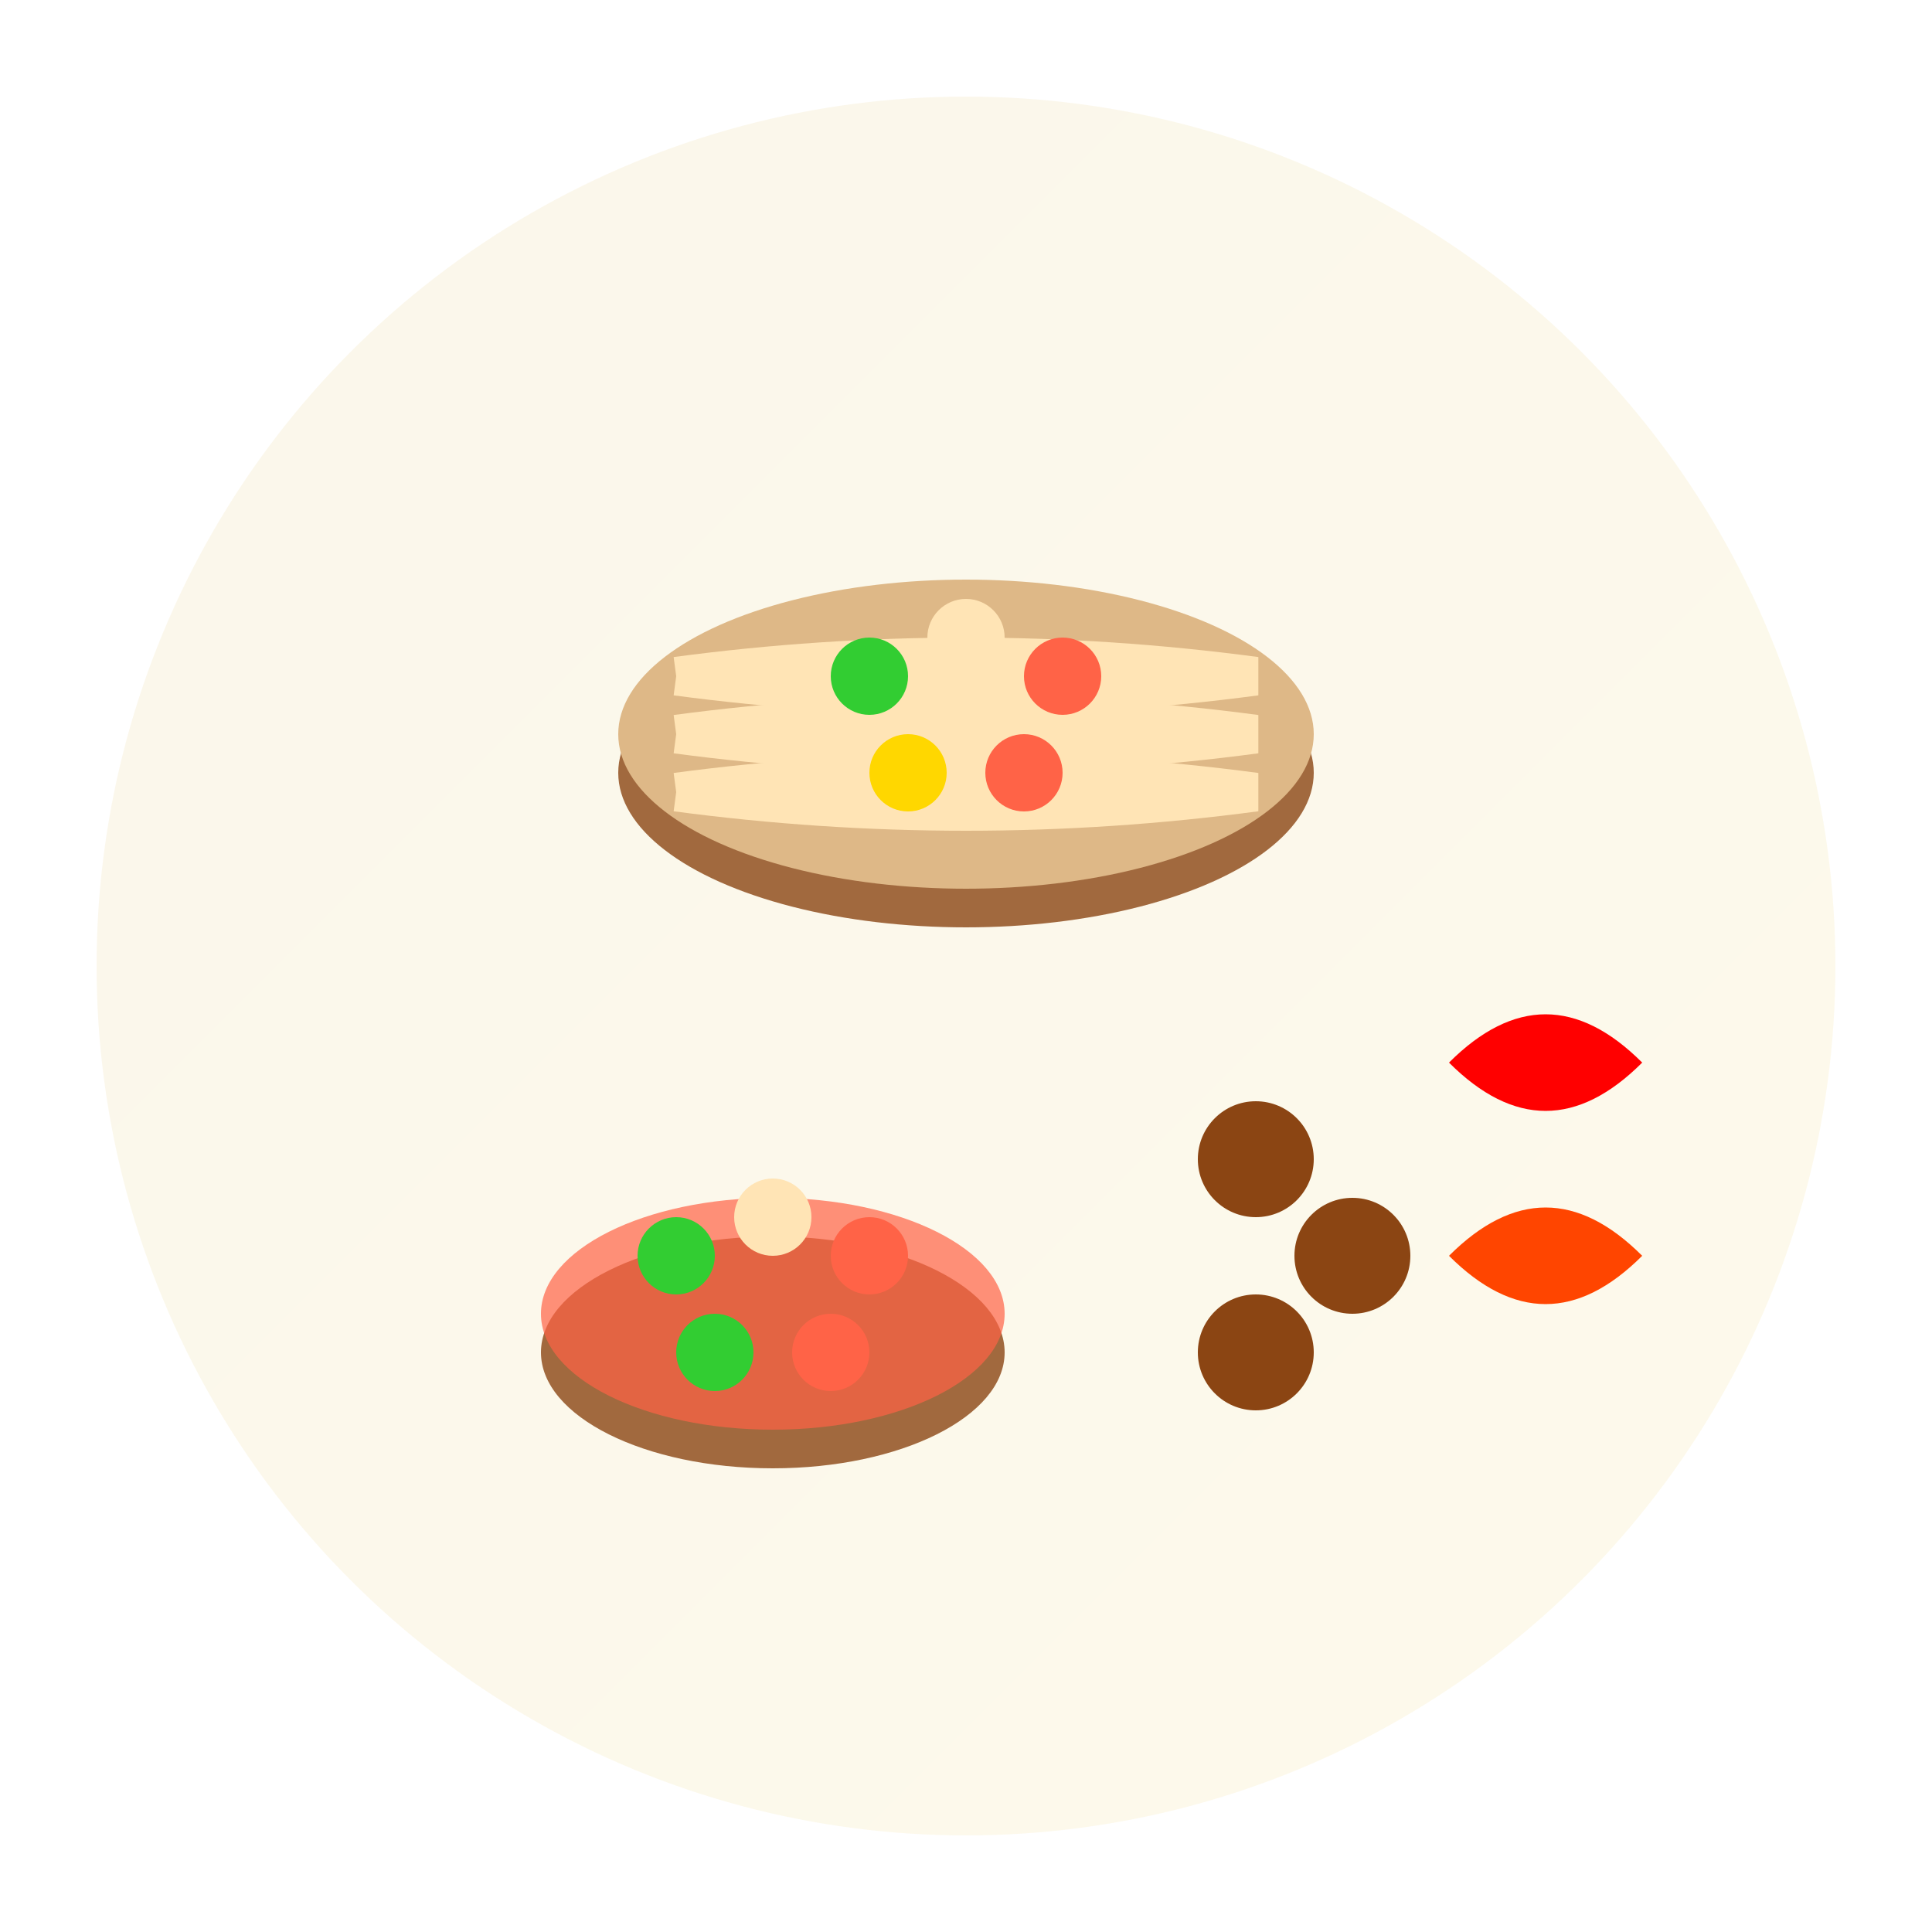 <svg xmlns="http://www.w3.org/2000/svg" viewBox="0 0 100 100" fill="none">
  <defs>
    <linearGradient id="thaiGrad" x1="0%" y1="0%" x2="100%" y2="100%">
      <stop offset="0%" style="stop-color:#d4af37;stop-opacity:1" />
      <stop offset="100%" style="stop-color:#f4d03f;stop-opacity:1" />
    </linearGradient>
  </defs>
  
  <!-- 背景圆形 -->
  <circle cx="50" cy="50" r="45" fill="url(#thaiGrad)" opacity="0.1"/>
  
  <!-- 泰式料理 -->
  <g transform="translate(15, 15)">
    <!-- 泰式炒河粉 -->
    <ellipse cx="35" cy="25" rx="18" ry="8" fill="#8B4513" opacity="0.8"/>
    <ellipse cx="35" cy="23" rx="18" ry="8" fill="#DEB887"/>
    
    <!-- 河粉 -->
    <path d="M20 20 Q35 18 50 20 Q35 22 20 20" stroke="#FFE4B5" stroke-width="2" fill="none"/>
    <path d="M20 23 Q35 21 50 23 Q35 25 20 23" stroke="#FFE4B5" stroke-width="2" fill="none"/>
    <path d="M20 26 Q35 24 50 26 Q35 28 20 26" stroke="#FFE4B5" stroke-width="2" fill="none"/>
    
    <!-- 配菜 -->
    <circle cx="30" cy="20" r="2" fill="#32CD32"/>
    <circle cx="40" cy="20" r="2" fill="#FF6347"/>
    <circle cx="35" cy="18" r="2" fill="#FFE4B5"/>
    <circle cx="32" cy="25" r="2" fill="#FFD700"/>
    <circle cx="38" cy="25" r="2" fill="#FF6347"/>
    
    <!-- 冬阴功汤 -->
    <ellipse cx="25" cy="55" rx="12" ry="6" fill="#8B4513" opacity="0.8"/>
    <ellipse cx="25" cy="53" rx="12" ry="6" fill="#FF6347" opacity="0.7"/>
    
    <!-- 汤料 -->
    <circle cx="20" cy="50" r="2" fill="#32CD32"/>
    <circle cx="30" cy="50" r="2" fill="#FF6347"/>
    <circle cx="25" cy="48" r="2" fill="#FFE4B5"/>
    <circle cx="22" cy="55" r="2" fill="#32CD32"/>
    <circle cx="28" cy="55" r="2" fill="#FF6347"/>
    
    <!-- 香料 -->
    <circle cx="50" cy="45" r="3" fill="#8B4513"/>
    <circle cx="55" cy="50" r="3" fill="#8B4513"/>
    <circle cx="50" cy="55" r="3" fill="#8B4513"/>
    
    <!-- 辣椒 -->
    <path d="M60 40 Q65 35 70 40 Q65 45 60 40" fill="#FF0000"/>
    <path d="M60 50 Q65 45 70 50 Q65 55 60 50" fill="#FF4500"/>
  </g>
</svg>
